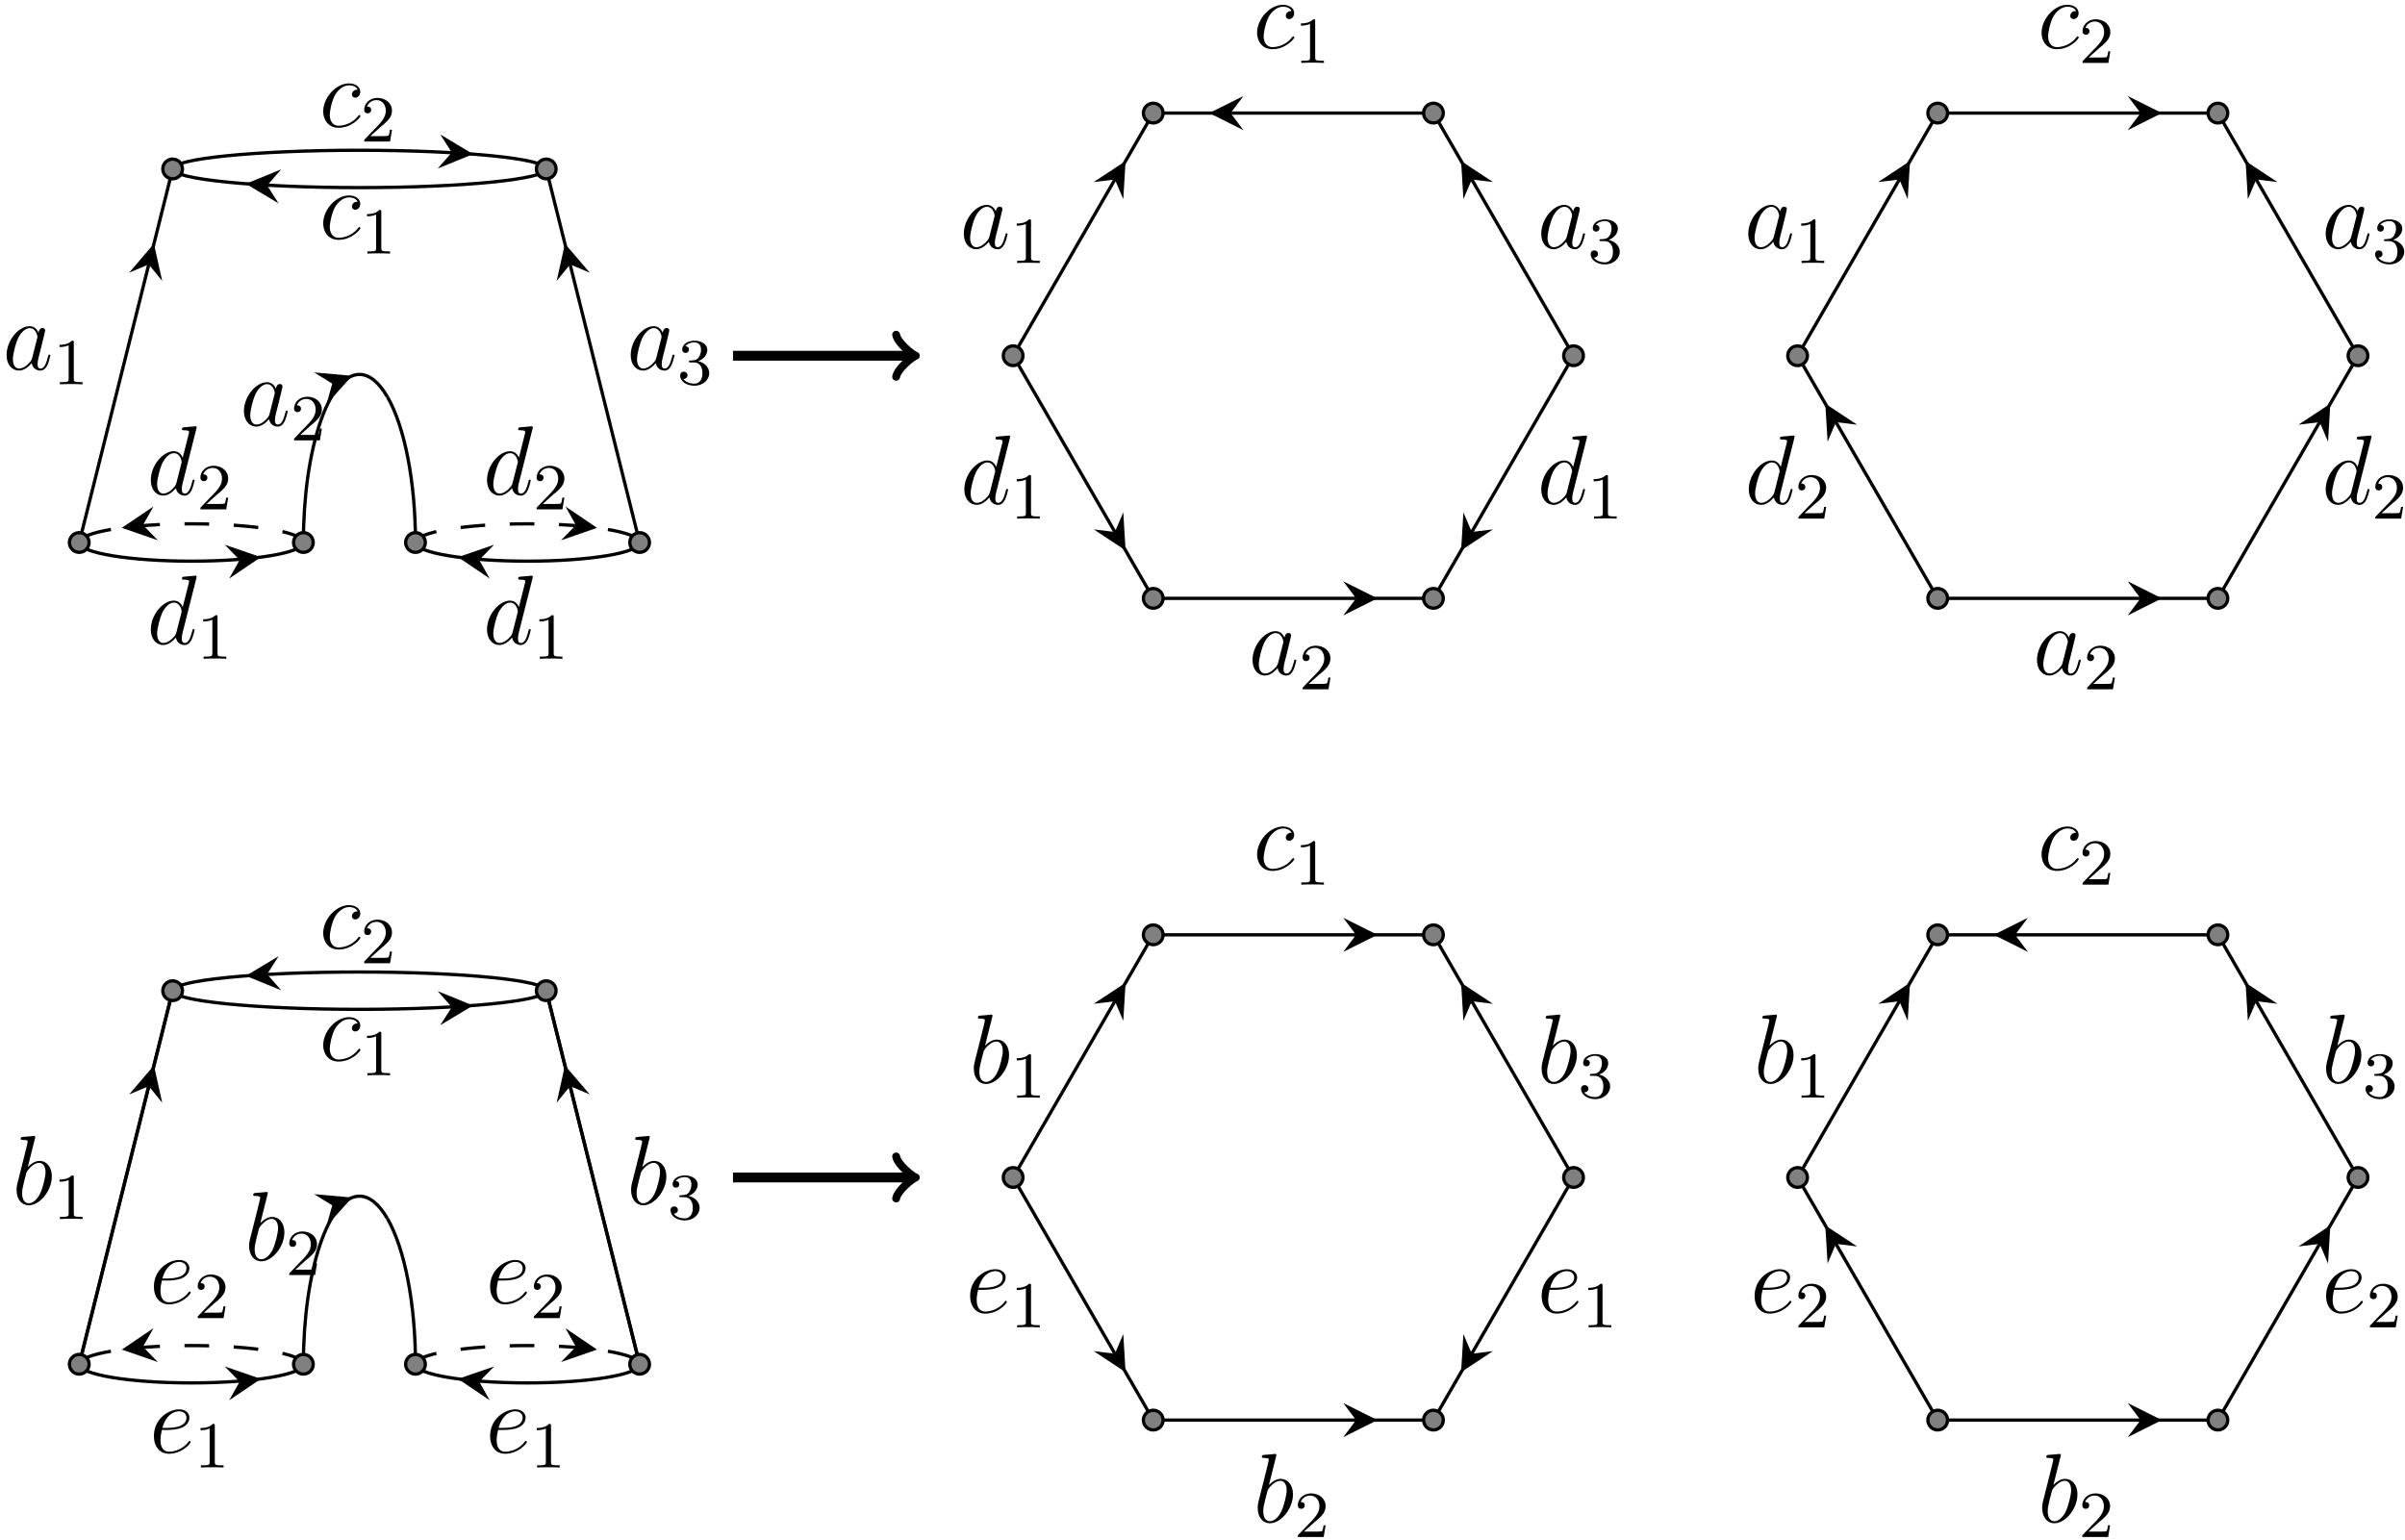 <?xml version="1.0" encoding="UTF-8"?>
<svg xmlns="http://www.w3.org/2000/svg" xmlns:xlink="http://www.w3.org/1999/xlink" width="292pt" height="187pt" viewBox="0 0 292 187" version="1.1">
<defs>
<g>
<symbol overflow="visible" id="glyph0-0">
<path style="stroke:none;" d=""/>
</symbol>
<symbol overflow="visible" id="glyph0-1">
<path style="stroke:none;" d="M 4.672 -4.5 C 4.453 -4.5 4.344 -4.5 4.172 -4.344 C 4.094 -4.297 3.969 -4.109 3.969 -3.922 C 3.969 -3.688 4.141 -3.531 4.375 -3.531 C 4.656 -3.531 4.984 -3.781 4.984 -4.25 C 4.984 -4.828 4.438 -5.266 3.609 -5.266 C 2.047 -5.266 0.484 -3.562 0.484 -1.859 C 0.484 -0.828 1.125 0.125 2.344 0.125 C 3.969 0.125 5 -1.141 5 -1.297 C 5 -1.375 4.922 -1.438 4.875 -1.438 C 4.844 -1.438 4.828 -1.422 4.719 -1.312 C 3.953 -0.297 2.828 -0.125 2.359 -0.125 C 1.547 -0.125 1.281 -0.844 1.281 -1.438 C 1.281 -1.859 1.484 -3.016 1.906 -3.828 C 2.219 -4.391 2.875 -5.031 3.625 -5.031 C 3.781 -5.031 4.438 -5.016 4.672 -4.5 Z M 4.672 -4.5 "/>
</symbol>
<symbol overflow="visible" id="glyph0-2">
<path style="stroke:none;" d="M 6.016 -8 C 6.031 -8.047 6.047 -8.109 6.047 -8.172 C 6.047 -8.297 5.922 -8.297 5.906 -8.297 C 5.891 -8.297 5.312 -8.25 5.25 -8.234 C 5.047 -8.219 4.859 -8.203 4.656 -8.188 C 4.344 -8.156 4.266 -8.156 4.266 -7.938 C 4.266 -7.812 4.359 -7.812 4.531 -7.812 C 5.109 -7.812 5.125 -7.703 5.125 -7.594 C 5.125 -7.516 5.109 -7.422 5.094 -7.391 L 4.359 -4.484 C 4.234 -4.797 3.906 -5.266 3.281 -5.266 C 1.938 -5.266 0.484 -3.531 0.484 -1.75 C 0.484 -0.578 1.172 0.125 1.984 0.125 C 2.641 0.125 3.203 -0.391 3.531 -0.781 C 3.656 -0.078 4.219 0.125 4.578 0.125 C 4.938 0.125 5.219 -0.094 5.438 -0.531 C 5.625 -0.938 5.797 -1.656 5.797 -1.703 C 5.797 -1.766 5.75 -1.812 5.672 -1.812 C 5.562 -1.812 5.562 -1.75 5.516 -1.578 C 5.328 -0.875 5.109 -0.125 4.609 -0.125 C 4.266 -0.125 4.25 -0.438 4.25 -0.672 C 4.25 -0.719 4.25 -0.969 4.328 -1.297 Z M 3.594 -1.422 C 3.531 -1.219 3.531 -1.188 3.375 -0.969 C 3.109 -0.641 2.578 -0.125 2.016 -0.125 C 1.531 -0.125 1.25 -0.562 1.25 -1.266 C 1.25 -1.922 1.625 -3.266 1.859 -3.766 C 2.266 -4.609 2.828 -5.031 3.281 -5.031 C 4.078 -5.031 4.234 -4.047 4.234 -3.953 C 4.234 -3.938 4.203 -3.797 4.188 -3.766 Z M 3.594 -1.422 "/>
</symbol>
<symbol overflow="visible" id="glyph0-3">
<path style="stroke:none;" d="M 3.594 -1.422 C 3.531 -1.219 3.531 -1.188 3.375 -0.969 C 3.109 -0.641 2.578 -0.125 2.016 -0.125 C 1.531 -0.125 1.25 -0.562 1.25 -1.266 C 1.25 -1.922 1.625 -3.266 1.859 -3.766 C 2.266 -4.609 2.828 -5.031 3.281 -5.031 C 4.078 -5.031 4.234 -4.047 4.234 -3.953 C 4.234 -3.938 4.203 -3.797 4.188 -3.766 Z M 4.359 -4.484 C 4.234 -4.797 3.906 -5.266 3.281 -5.266 C 1.938 -5.266 0.484 -3.531 0.484 -1.75 C 0.484 -0.578 1.172 0.125 1.984 0.125 C 2.641 0.125 3.203 -0.391 3.531 -0.781 C 3.656 -0.078 4.219 0.125 4.578 0.125 C 4.938 0.125 5.219 -0.094 5.438 -0.531 C 5.625 -0.938 5.797 -1.656 5.797 -1.703 C 5.797 -1.766 5.75 -1.812 5.672 -1.812 C 5.562 -1.812 5.562 -1.75 5.516 -1.578 C 5.328 -0.875 5.109 -0.125 4.609 -0.125 C 4.266 -0.125 4.25 -0.438 4.25 -0.672 C 4.25 -0.938 4.281 -1.078 4.391 -1.547 C 4.469 -1.844 4.531 -2.109 4.625 -2.453 C 5.062 -4.25 5.172 -4.672 5.172 -4.75 C 5.172 -4.906 5.047 -5.047 4.859 -5.047 C 4.484 -5.047 4.391 -4.625 4.359 -4.484 Z M 4.359 -4.484 "/>
</symbol>
<symbol overflow="visible" id="glyph0-4">
<path style="stroke:none;" d="M 2.141 -2.766 C 2.469 -2.766 3.281 -2.797 3.844 -3.016 C 4.75 -3.359 4.844 -4.047 4.844 -4.266 C 4.844 -4.797 4.391 -5.266 3.594 -5.266 C 2.344 -5.266 0.531 -4.141 0.531 -2.016 C 0.531 -0.75 1.25 0.125 2.344 0.125 C 3.969 0.125 5 -1.141 5 -1.297 C 5 -1.375 4.922 -1.438 4.875 -1.438 C 4.844 -1.438 4.828 -1.422 4.719 -1.312 C 3.953 -0.297 2.828 -0.125 2.359 -0.125 C 1.688 -0.125 1.328 -0.656 1.328 -1.547 C 1.328 -1.703 1.328 -2.016 1.5 -2.766 Z M 1.562 -3.016 C 2.078 -4.859 3.219 -5.031 3.594 -5.031 C 4.125 -5.031 4.484 -4.719 4.484 -4.266 C 4.484 -3.016 2.562 -3.016 2.062 -3.016 Z M 1.562 -3.016 "/>
</symbol>
<symbol overflow="visible" id="glyph0-5">
<path style="stroke:none;" d="M 2.766 -8 C 2.766 -8.047 2.797 -8.109 2.797 -8.172 C 2.797 -8.297 2.672 -8.297 2.656 -8.297 C 2.641 -8.297 2.219 -8.266 2 -8.234 C 1.797 -8.219 1.609 -8.203 1.406 -8.188 C 1.109 -8.156 1.031 -8.156 1.031 -7.938 C 1.031 -7.812 1.141 -7.812 1.266 -7.812 C 1.875 -7.812 1.875 -7.703 1.875 -7.594 C 1.875 -7.5 1.781 -7.156 1.734 -6.938 L 1.453 -5.797 C 1.328 -5.312 0.641 -2.609 0.594 -2.391 C 0.531 -2.094 0.531 -1.891 0.531 -1.734 C 0.531 -0.516 1.219 0.125 2 0.125 C 3.375 0.125 4.812 -1.656 4.812 -3.391 C 4.812 -4.5 4.203 -5.266 3.297 -5.266 C 2.672 -5.266 2.109 -4.75 1.891 -4.516 Z M 2.016 -0.125 C 1.625 -0.125 1.203 -0.406 1.203 -1.344 C 1.203 -1.734 1.25 -1.953 1.453 -2.797 C 1.5 -2.953 1.688 -3.719 1.734 -3.875 C 1.75 -3.969 2.469 -5.031 3.281 -5.031 C 3.797 -5.031 4.047 -4.5 4.047 -3.891 C 4.047 -3.312 3.703 -1.953 3.406 -1.344 C 3.109 -0.688 2.562 -0.125 2.016 -0.125 Z M 2.016 -0.125 "/>
</symbol>
<symbol overflow="visible" id="glyph1-0">
<path style="stroke:none;" d=""/>
</symbol>
<symbol overflow="visible" id="glyph1-1">
<path style="stroke:none;" d="M 2.25 -1.625 C 2.375 -1.75 2.703 -2.016 2.844 -2.125 C 3.328 -2.578 3.797 -3.016 3.797 -3.734 C 3.797 -4.688 3 -5.297 2.016 -5.297 C 1.047 -5.297 0.422 -4.578 0.422 -3.859 C 0.422 -3.469 0.734 -3.422 0.844 -3.422 C 1.016 -3.422 1.266 -3.531 1.266 -3.844 C 1.266 -4.25 0.859 -4.25 0.766 -4.25 C 1 -4.844 1.531 -5.031 1.922 -5.031 C 2.656 -5.031 3.047 -4.406 3.047 -3.734 C 3.047 -2.906 2.469 -2.297 1.516 -1.344 L 0.516 -0.297 C 0.422 -0.219 0.422 -0.203 0.422 0 L 3.562 0 L 3.797 -1.422 L 3.547 -1.422 C 3.531 -1.266 3.469 -0.875 3.375 -0.719 C 3.328 -0.656 2.719 -0.656 2.594 -0.656 L 1.172 -0.656 Z M 2.25 -1.625 "/>
</symbol>
<symbol overflow="visible" id="glyph1-2">
<path style="stroke:none;" d="M 2.5 -5.078 C 2.5 -5.297 2.484 -5.297 2.266 -5.297 C 1.938 -4.984 1.516 -4.797 0.766 -4.797 L 0.766 -4.531 C 0.984 -4.531 1.406 -4.531 1.875 -4.734 L 1.875 -0.656 C 1.875 -0.359 1.844 -0.266 1.094 -0.266 L 0.812 -0.266 L 0.812 0 C 1.141 -0.031 1.828 -0.031 2.188 -0.031 C 2.547 -0.031 3.234 -0.031 3.562 0 L 3.562 -0.266 L 3.281 -0.266 C 2.531 -0.266 2.5 -0.359 2.5 -0.656 Z M 2.5 -5.078 "/>
</symbol>
<symbol overflow="visible" id="glyph1-3">
<path style="stroke:none;" d="M 2.016 -2.656 C 2.641 -2.656 3.047 -2.203 3.047 -1.359 C 3.047 -0.359 2.484 -0.078 2.062 -0.078 C 1.625 -0.078 1.016 -0.234 0.734 -0.656 C 1.031 -0.656 1.234 -0.844 1.234 -1.094 C 1.234 -1.359 1.047 -1.531 0.781 -1.531 C 0.578 -1.531 0.344 -1.406 0.344 -1.078 C 0.344 -0.328 1.156 0.172 2.078 0.172 C 3.125 0.172 3.875 -0.562 3.875 -1.359 C 3.875 -2.031 3.344 -2.625 2.531 -2.812 C 3.156 -3.031 3.641 -3.562 3.641 -4.203 C 3.641 -4.844 2.922 -5.297 2.094 -5.297 C 1.234 -5.297 0.594 -4.844 0.594 -4.234 C 0.594 -3.938 0.781 -3.812 1 -3.812 C 1.25 -3.812 1.406 -3.984 1.406 -4.219 C 1.406 -4.516 1.141 -4.625 0.969 -4.625 C 1.312 -5.062 1.922 -5.094 2.062 -5.094 C 2.266 -5.094 2.875 -5.031 2.875 -4.203 C 2.875 -3.656 2.641 -3.312 2.531 -3.188 C 2.297 -2.938 2.109 -2.922 1.625 -2.891 C 1.469 -2.891 1.406 -2.875 1.406 -2.766 C 1.406 -2.656 1.484 -2.656 1.625 -2.656 Z M 2.016 -2.656 "/>
</symbol>
</g>
</defs>
<g id="surface1">
<path style="fill:none;stroke-width:0.399;stroke-linecap:butt;stroke-linejoin:miter;stroke:rgb(0%,0%,0%);stroke-opacity:1;stroke-miterlimit:10;" d="M -136.068 72.569 C -136.068 73.823 -125.916 74.839 -113.388 74.839 C -100.865 74.839 -90.713 73.823 -90.713 72.569 " transform="matrix(1,0,0,-1,157.029,93.085)"/>
<path style=" stroke:none;fill-rule:nonzero;fill:rgb(0%,0%,0%);fill-opacity:1;" d="M 57.434 18.715 L 53.457 16.328 L 54.852 18.516 L 53.141 20.465 "/>
<g style="fill:rgb(0%,0%,0%);fill-opacity:1;">
  <use xlink:href="#glyph0-1" x="38.757" y="15.392"/>
</g>
<g style="fill:rgb(0%,0%,0%);fill-opacity:1;">
  <use xlink:href="#glyph1-1" x="43.795" y="17.185"/>
</g>
<path style="fill:none;stroke-width:0.399;stroke-linecap:butt;stroke-linejoin:miter;stroke:rgb(0%,0%,0%);stroke-opacity:1;stroke-miterlimit:10;" d="M -90.709 72.569 C -90.709 71.319 -100.861 70.304 -113.384 70.304 C -125.912 70.304 -136.064 71.319 -136.064 72.569 " transform="matrix(1,0,0,-1,157.029,93.085)"/>
<path style=" stroke:none;fill-rule:nonzero;fill:rgb(0%,0%,0%);fill-opacity:1;" d="M 29.848 22.316 L 33.824 24.699 L 32.434 22.512 L 34.141 20.566 "/>
<g style="fill:rgb(0%,0%,0%);fill-opacity:1;">
  <use xlink:href="#glyph0-1" x="38.757" y="28.999"/>
</g>
<g style="fill:rgb(0%,0%,0%);fill-opacity:1;">
  <use xlink:href="#glyph1-2" x="43.795" y="30.792"/>
</g>
<path style="fill:none;stroke-width:0.399;stroke-linecap:butt;stroke-linejoin:miter;stroke:rgb(0%,0%,0%);stroke-opacity:1;stroke-dasharray:2.989,2.989;stroke-miterlimit:10;" d="M -120.193 27.21 C -120.193 28.464 -126.283 29.48 -133.799 29.48 C -141.314 29.48 -147.404 28.464 -147.404 27.21 " transform="matrix(1,0,0,-1,157.029,93.085)"/>
<path style=" stroke:none;fill-rule:nonzero;fill:rgb(0%,0%,0%);fill-opacity:1;" d="M 14.793 64.094 L 19.172 65.609 L 17.363 63.758 L 18.633 61.5 "/>
<g style="fill:rgb(0%,0%,0%);fill-opacity:1;">
  <use xlink:href="#glyph0-2" x="17.826" y="60.056"/>
</g>
<g style="fill:rgb(0%,0%,0%);fill-opacity:1;">
  <use xlink:href="#glyph1-1" x="23.908" y="61.85"/>
</g>
<path style="fill:none;stroke-width:0.399;stroke-linecap:butt;stroke-linejoin:miter;stroke:rgb(0%,0%,0%);stroke-opacity:1;stroke-miterlimit:10;" d="M -147.408 27.21 C -147.408 25.96 -141.314 24.944 -133.802 24.944 C -126.287 24.944 -120.193 25.96 -120.193 27.21 " transform="matrix(1,0,0,-1,157.029,93.085)"/>
<path style=" stroke:none;fill-rule:nonzero;fill:rgb(0%,0%,0%);fill-opacity:1;" d="M 31.668 67.652 L 27.285 66.141 L 29.098 67.992 L 27.828 70.25 "/>
<g style="fill:rgb(0%,0%,0%);fill-opacity:1;">
  <use xlink:href="#glyph0-2" x="17.826" y="78.198"/>
</g>
<g style="fill:rgb(0%,0%,0%);fill-opacity:1;">
  <use xlink:href="#glyph1-2" x="23.908" y="79.991"/>
</g>
<path style="fill:none;stroke-width:0.399;stroke-linecap:butt;stroke-linejoin:miter;stroke:rgb(0%,0%,0%);stroke-opacity:1;stroke-dasharray:2.989,2.989;stroke-miterlimit:10;" d="M -106.584 27.21 C -106.584 28.464 -100.49 29.48 -92.978 29.48 C -85.463 29.48 -79.369 28.464 -79.369 27.21 " transform="matrix(1,0,0,-1,157.029,93.085)"/>
<path style=" stroke:none;fill-rule:nonzero;fill:rgb(0%,0%,0%);fill-opacity:1;" d="M 72.488 64.094 L 68.652 61.5 L 69.922 63.758 L 68.109 65.609 "/>
<g style="fill:rgb(0%,0%,0%);fill-opacity:1;">
  <use xlink:href="#glyph0-2" x="58.644" y="60.056"/>
</g>
<g style="fill:rgb(0%,0%,0%);fill-opacity:1;">
  <use xlink:href="#glyph1-1" x="64.727" y="61.85"/>
</g>
<path style="fill:none;stroke-width:0.399;stroke-linecap:butt;stroke-linejoin:miter;stroke:rgb(0%,0%,0%);stroke-opacity:1;stroke-miterlimit:10;" d="M -79.369 27.21 C -79.369 25.96 -85.459 24.944 -92.974 24.944 C -100.49 24.944 -106.58 25.96 -106.58 27.21 " transform="matrix(1,0,0,-1,157.029,93.085)"/>
<path style=" stroke:none;fill-rule:nonzero;fill:rgb(0%,0%,0%);fill-opacity:1;" d="M 55.617 67.652 L 59.457 70.25 L 58.184 67.992 L 59.996 66.141 "/>
<g style="fill:rgb(0%,0%,0%);fill-opacity:1;">
  <use xlink:href="#glyph0-2" x="58.644" y="78.198"/>
</g>
<g style="fill:rgb(0%,0%,0%);fill-opacity:1;">
  <use xlink:href="#glyph1-2" x="64.727" y="79.991"/>
</g>
<path style="fill:none;stroke-width:0.399;stroke-linecap:butt;stroke-linejoin:miter;stroke:rgb(0%,0%,0%);stroke-opacity:1;stroke-miterlimit:10;" d="M -147.408 27.21 L -136.068 72.569 " transform="matrix(1,0,0,-1,157.029,93.085)"/>
<path style=" stroke:none;fill-rule:nonzero;fill:rgb(0%,0%,0%);fill-opacity:1;" d="M 18.691 29.594 L 15.676 33.113 L 18.062 32.105 L 19.695 34.117 "/>
<g style="fill:rgb(0%,0%,0%);fill-opacity:1;">
  <use xlink:href="#glyph0-3" x="0.315" y="44.873"/>
</g>
<g style="fill:rgb(0%,0%,0%);fill-opacity:1;">
  <use xlink:href="#glyph1-2" x="6.46" y="46.666"/>
</g>
<path style="fill:none;stroke-width:0.399;stroke-linecap:butt;stroke-linejoin:miter;stroke:rgb(0%,0%,0%);stroke-opacity:1;stroke-miterlimit:10;" d="M -79.369 27.21 L -90.709 72.569 " transform="matrix(1,0,0,-1,157.029,93.085)"/>
<path style=" stroke:none;fill-rule:nonzero;fill:rgb(0%,0%,0%);fill-opacity:1;" d="M 68.594 29.594 L 67.586 34.117 L 69.219 32.105 L 71.609 33.113 "/>
<g style="fill:rgb(0%,0%,0%);fill-opacity:1;">
  <use xlink:href="#glyph0-3" x="76.093" y="44.873"/>
</g>
<g style="fill:rgb(0%,0%,0%);fill-opacity:1;">
  <use xlink:href="#glyph1-3" x="82.238" y="46.666"/>
</g>
<path style="fill:none;stroke-width:0.399;stroke-linecap:butt;stroke-linejoin:miter;stroke:rgb(0%,0%,0%);stroke-opacity:1;stroke-miterlimit:10;" d="M -120.193 27.21 C -120.193 38.483 -117.146 47.62 -113.388 47.62 C -112.193 47.62 -111.021 46.675 -109.986 44.886 " transform="matrix(1,0,0,-1,157.029,93.085)"/>
<path style=" stroke:none;fill-rule:nonzero;fill:rgb(0%,0%,0%);fill-opacity:1;" d="M 42.75 45.637 L 38.133 45.219 L 40.34 46.582 L 39.645 49.082 "/>
<path style="fill:none;stroke-width:0.399;stroke-linecap:butt;stroke-linejoin:miter;stroke:rgb(0%,0%,0%);stroke-opacity:1;stroke-miterlimit:10;" d="M -106.584 27.21 C -106.584 34.503 -107.881 41.241 -109.986 44.886 " transform="matrix(1,0,0,-1,157.029,93.085)"/>
<g style="fill:rgb(0%,0%,0%);fill-opacity:1;">
  <use xlink:href="#glyph0-3" x="29.133" y="51.676"/>
</g>
<g style="fill:rgb(0%,0%,0%);fill-opacity:1;">
  <use xlink:href="#glyph1-1" x="35.278" y="53.469"/>
</g>
<path style="fill-rule:nonzero;fill:rgb(50%,50%,50%);fill-opacity:1;stroke-width:0.399;stroke-linecap:butt;stroke-linejoin:miter;stroke:rgb(0%,0%,0%);stroke-opacity:1;stroke-miterlimit:10;" d="M -134.873 72.569 C -134.873 73.23 -135.408 73.765 -136.068 73.765 C -136.728 73.765 -137.263 73.23 -137.263 72.569 C -137.263 71.909 -136.728 71.374 -136.068 71.374 C -135.408 71.374 -134.873 71.909 -134.873 72.569 Z M -134.873 72.569 " transform="matrix(1,0,0,-1,157.029,93.085)"/>
<path style="fill-rule:nonzero;fill:rgb(50%,50%,50%);fill-opacity:1;stroke-width:0.399;stroke-linecap:butt;stroke-linejoin:miter;stroke:rgb(0%,0%,0%);stroke-opacity:1;stroke-miterlimit:10;" d="M -89.513 72.569 C -89.513 73.23 -90.049 73.765 -90.709 73.765 C -91.369 73.765 -91.904 73.23 -91.904 72.569 C -91.904 71.909 -91.369 71.374 -90.709 71.374 C -90.049 71.374 -89.513 71.909 -89.513 72.569 Z M -89.513 72.569 " transform="matrix(1,0,0,-1,157.029,93.085)"/>
<path style="fill-rule:nonzero;fill:rgb(50%,50%,50%);fill-opacity:1;stroke-width:0.399;stroke-linecap:butt;stroke-linejoin:miter;stroke:rgb(0%,0%,0%);stroke-opacity:1;stroke-miterlimit:10;" d="M -146.213 27.21 C -146.213 27.87 -146.748 28.405 -147.408 28.405 C -148.068 28.405 -148.603 27.87 -148.603 27.21 C -148.603 26.55 -148.068 26.015 -147.408 26.015 C -146.748 26.015 -146.213 26.55 -146.213 27.21 Z M -146.213 27.21 " transform="matrix(1,0,0,-1,157.029,93.085)"/>
<path style="fill-rule:nonzero;fill:rgb(50%,50%,50%);fill-opacity:1;stroke-width:0.399;stroke-linecap:butt;stroke-linejoin:miter;stroke:rgb(0%,0%,0%);stroke-opacity:1;stroke-miterlimit:10;" d="M -118.998 27.21 C -118.998 27.87 -119.533 28.405 -120.193 28.405 C -120.853 28.405 -121.388 27.87 -121.388 27.21 C -121.388 26.55 -120.853 26.015 -120.193 26.015 C -119.533 26.015 -118.998 26.55 -118.998 27.21 Z M -118.998 27.21 " transform="matrix(1,0,0,-1,157.029,93.085)"/>
<path style="fill-rule:nonzero;fill:rgb(50%,50%,50%);fill-opacity:1;stroke-width:0.399;stroke-linecap:butt;stroke-linejoin:miter;stroke:rgb(0%,0%,0%);stroke-opacity:1;stroke-miterlimit:10;" d="M -78.174 27.21 C -78.174 27.87 -78.709 28.405 -79.369 28.405 C -80.029 28.405 -80.564 27.87 -80.564 27.21 C -80.564 26.55 -80.029 26.015 -79.369 26.015 C -78.709 26.015 -78.174 26.55 -78.174 27.21 Z M -78.174 27.21 " transform="matrix(1,0,0,-1,157.029,93.085)"/>
<path style="fill-rule:nonzero;fill:rgb(50%,50%,50%);fill-opacity:1;stroke-width:0.399;stroke-linecap:butt;stroke-linejoin:miter;stroke:rgb(0%,0%,0%);stroke-opacity:1;stroke-miterlimit:10;" d="M -105.388 27.21 C -105.388 27.87 -105.924 28.405 -106.584 28.405 C -107.244 28.405 -107.779 27.87 -107.779 27.21 C -107.779 26.55 -107.244 26.015 -106.584 26.015 C -105.924 26.015 -105.388 26.55 -105.388 27.21 Z M -105.388 27.21 " transform="matrix(1,0,0,-1,157.029,93.085)"/>
<path style="fill:none;stroke-width:0.399;stroke-linecap:butt;stroke-linejoin:miter;stroke:rgb(0%,0%,0%);stroke-opacity:1;stroke-miterlimit:10;" d="M 34.022 49.89 L 17.01 79.355 " transform="matrix(1,0,0,-1,157.029,93.085)"/>
<path style=" stroke:none;fill-rule:nonzero;fill:rgb(0%,0%,0%);fill-opacity:1;" d="M 177.398 19.555 L 177.676 24.18 L 178.695 21.797 L 181.266 22.105 "/>
<g style="fill:rgb(0%,0%,0%);fill-opacity:1;">
  <use xlink:href="#glyph0-3" x="186.644" y="30.142"/>
</g>
<g style="fill:rgb(0%,0%,0%);fill-opacity:1;">
  <use xlink:href="#glyph1-3" x="192.789" y="31.935"/>
</g>
<path style="fill:none;stroke-width:0.399;stroke-linecap:butt;stroke-linejoin:miter;stroke:rgb(0%,0%,0%);stroke-opacity:1;stroke-miterlimit:10;" d="M 17.01 79.355 L -17.009 79.355 " transform="matrix(1,0,0,-1,157.029,93.085)"/>
<path style=" stroke:none;fill-rule:nonzero;fill:rgb(0%,0%,0%);fill-opacity:1;" d="M 146.824 13.73 L 150.969 15.805 L 149.414 13.73 L 150.969 11.66 "/>
<g style="fill:rgb(0%,0%,0%);fill-opacity:1;">
  <use xlink:href="#glyph0-1" x="152.144" y="5.847"/>
</g>
<g style="fill:rgb(0%,0%,0%);fill-opacity:1;">
  <use xlink:href="#glyph1-2" x="157.182" y="7.64"/>
</g>
<path style="fill:none;stroke-width:0.399;stroke-linecap:butt;stroke-linejoin:miter;stroke:rgb(0%,0%,0%);stroke-opacity:1;stroke-miterlimit:10;" d="M -34.021 49.89 L -17.009 79.355 " transform="matrix(1,0,0,-1,157.029,93.085)"/>
<path style=" stroke:none;fill-rule:nonzero;fill:rgb(0%,0%,0%);fill-opacity:1;" d="M 136.66 19.555 L 132.793 22.105 L 135.363 21.797 L 136.383 24.18 "/>
<g style="fill:rgb(0%,0%,0%);fill-opacity:1;">
  <use xlink:href="#glyph0-3" x="116.536" y="30.142"/>
</g>
<g style="fill:rgb(0%,0%,0%);fill-opacity:1;">
  <use xlink:href="#glyph1-2" x="122.681" y="31.935"/>
</g>
<path style="fill:none;stroke-width:0.399;stroke-linecap:butt;stroke-linejoin:miter;stroke:rgb(0%,0%,0%);stroke-opacity:1;stroke-miterlimit:10;" d="M -34.021 49.89 L -17.009 20.429 " transform="matrix(1,0,0,-1,157.029,93.085)"/>
<path style=" stroke:none;fill-rule:nonzero;fill:rgb(0%,0%,0%);fill-opacity:1;" d="M 136.66 66.836 L 136.383 62.211 L 135.363 64.594 L 132.793 64.281 "/>
<g style="fill:rgb(0%,0%,0%);fill-opacity:1;">
  <use xlink:href="#glyph0-2" x="116.598" y="61.181"/>
</g>
<g style="fill:rgb(0%,0%,0%);fill-opacity:1;">
  <use xlink:href="#glyph1-2" x="122.681" y="62.974"/>
</g>
<path style="fill:none;stroke-width:0.399;stroke-linecap:butt;stroke-linejoin:miter;stroke:rgb(0%,0%,0%);stroke-opacity:1;stroke-miterlimit:10;" d="M -17.009 20.429 L 17.01 20.429 " transform="matrix(1,0,0,-1,157.029,93.085)"/>
<path style=" stroke:none;fill-rule:nonzero;fill:rgb(0%,0%,0%);fill-opacity:1;" d="M 167.234 72.656 L 163.09 70.586 L 164.645 72.656 L 163.09 74.73 "/>
<g style="fill:rgb(0%,0%,0%);fill-opacity:1;">
  <use xlink:href="#glyph0-3" x="151.59" y="81.905"/>
</g>
<g style="fill:rgb(0%,0%,0%);fill-opacity:1;">
  <use xlink:href="#glyph1-1" x="157.735" y="83.699"/>
</g>
<path style="fill:none;stroke-width:0.399;stroke-linecap:butt;stroke-linejoin:miter;stroke:rgb(0%,0%,0%);stroke-opacity:1;stroke-miterlimit:10;" d="M 34.022 49.89 L 17.01 20.429 " transform="matrix(1,0,0,-1,157.029,93.085)"/>
<path style=" stroke:none;fill-rule:nonzero;fill:rgb(0%,0%,0%);fill-opacity:1;" d="M 177.398 66.836 L 181.266 64.281 L 178.695 64.594 L 177.676 62.211 "/>
<g style="fill:rgb(0%,0%,0%);fill-opacity:1;">
  <use xlink:href="#glyph0-2" x="186.644" y="61.181"/>
</g>
<g style="fill:rgb(0%,0%,0%);fill-opacity:1;">
  <use xlink:href="#glyph1-2" x="192.727" y="62.974"/>
</g>
<path style="fill-rule:nonzero;fill:rgb(50%,50%,50%);fill-opacity:1;stroke-width:0.399;stroke-linecap:butt;stroke-linejoin:miter;stroke:rgb(0%,0%,0%);stroke-opacity:1;stroke-miterlimit:10;" d="M 35.217 49.89 C 35.217 50.55 34.682 51.085 34.022 51.085 C 33.358 51.085 32.823 50.55 32.823 49.89 C 32.823 49.23 33.358 48.694 34.022 48.694 C 34.682 48.694 35.217 49.23 35.217 49.89 Z M 35.217 49.89 " transform="matrix(1,0,0,-1,157.029,93.085)"/>
<path style="fill-rule:nonzero;fill:rgb(50%,50%,50%);fill-opacity:1;stroke-width:0.399;stroke-linecap:butt;stroke-linejoin:miter;stroke:rgb(0%,0%,0%);stroke-opacity:1;stroke-miterlimit:10;" d="M 18.205 79.355 C 18.205 80.015 17.67 80.55 17.01 80.55 C 16.35 80.55 15.815 80.015 15.815 79.355 C 15.815 78.69 16.35 78.155 17.01 78.155 C 17.67 78.155 18.205 78.69 18.205 79.355 Z M 18.205 79.355 " transform="matrix(1,0,0,-1,157.029,93.085)"/>
<path style="fill-rule:nonzero;fill:rgb(50%,50%,50%);fill-opacity:1;stroke-width:0.399;stroke-linecap:butt;stroke-linejoin:miter;stroke:rgb(0%,0%,0%);stroke-opacity:1;stroke-miterlimit:10;" d="M -15.814 79.355 C -15.814 80.015 -16.349 80.55 -17.009 80.55 C -17.67 80.55 -18.205 80.015 -18.205 79.355 C -18.205 78.69 -17.67 78.155 -17.009 78.155 C -16.349 78.155 -15.814 78.69 -15.814 79.355 Z M -15.814 79.355 " transform="matrix(1,0,0,-1,157.029,93.085)"/>
<path style="fill-rule:nonzero;fill:rgb(50%,50%,50%);fill-opacity:1;stroke-width:0.399;stroke-linecap:butt;stroke-linejoin:miter;stroke:rgb(0%,0%,0%);stroke-opacity:1;stroke-miterlimit:10;" d="M -32.826 49.89 C -32.826 50.55 -33.361 51.085 -34.021 51.085 C -34.681 51.085 -35.217 50.55 -35.217 49.89 C -35.217 49.23 -34.681 48.694 -34.021 48.694 C -33.361 48.694 -32.826 49.23 -32.826 49.89 Z M -32.826 49.89 " transform="matrix(1,0,0,-1,157.029,93.085)"/>
<path style="fill-rule:nonzero;fill:rgb(50%,50%,50%);fill-opacity:1;stroke-width:0.399;stroke-linecap:butt;stroke-linejoin:miter;stroke:rgb(0%,0%,0%);stroke-opacity:1;stroke-miterlimit:10;" d="M -15.814 20.429 C -15.814 21.089 -16.349 21.624 -17.009 21.624 C -17.67 21.624 -18.205 21.089 -18.205 20.429 C -18.205 19.769 -17.67 19.233 -17.009 19.233 C -16.349 19.233 -15.814 19.769 -15.814 20.429 Z M -15.814 20.429 " transform="matrix(1,0,0,-1,157.029,93.085)"/>
<path style="fill-rule:nonzero;fill:rgb(50%,50%,50%);fill-opacity:1;stroke-width:0.399;stroke-linecap:butt;stroke-linejoin:miter;stroke:rgb(0%,0%,0%);stroke-opacity:1;stroke-miterlimit:10;" d="M 18.205 20.429 C 18.205 21.089 17.67 21.624 17.01 21.624 C 16.35 21.624 15.815 21.089 15.815 20.429 C 15.815 19.769 16.35 19.233 17.01 19.233 C 17.67 19.233 18.205 19.769 18.205 20.429 Z M 18.205 20.429 " transform="matrix(1,0,0,-1,157.029,93.085)"/>
<path style="fill:none;stroke-width:0.399;stroke-linecap:butt;stroke-linejoin:miter;stroke:rgb(0%,0%,0%);stroke-opacity:1;stroke-miterlimit:10;" d="M 129.264 49.89 L 112.256 79.355 " transform="matrix(1,0,0,-1,157.029,93.085)"/>
<path style=" stroke:none;fill-rule:nonzero;fill:rgb(0%,0%,0%);fill-opacity:1;" d="M 272.645 19.555 L 272.922 24.18 L 273.941 21.797 L 276.512 22.105 "/>
<g style="fill:rgb(0%,0%,0%);fill-opacity:1;">
  <use xlink:href="#glyph0-3" x="281.888" y="30.142"/>
</g>
<g style="fill:rgb(0%,0%,0%);fill-opacity:1;">
  <use xlink:href="#glyph1-3" x="288.033" y="31.935"/>
</g>
<path style="fill:none;stroke-width:0.399;stroke-linecap:butt;stroke-linejoin:miter;stroke:rgb(0%,0%,0%);stroke-opacity:1;stroke-miterlimit:10;" d="M 78.237 79.355 L 112.256 79.355 " transform="matrix(1,0,0,-1,157.029,93.085)"/>
<path style=" stroke:none;fill-rule:nonzero;fill:rgb(0%,0%,0%);fill-opacity:1;" d="M 262.48 13.73 L 258.336 11.66 L 259.891 13.73 L 258.336 15.805 "/>
<g style="fill:rgb(0%,0%,0%);fill-opacity:1;">
  <use xlink:href="#glyph0-1" x="247.388" y="5.847"/>
</g>
<g style="fill:rgb(0%,0%,0%);fill-opacity:1;">
  <use xlink:href="#glyph1-1" x="252.426" y="7.64"/>
</g>
<path style="fill:none;stroke-width:0.399;stroke-linecap:butt;stroke-linejoin:miter;stroke:rgb(0%,0%,0%);stroke-opacity:1;stroke-miterlimit:10;" d="M 61.225 49.89 L 78.237 79.355 " transform="matrix(1,0,0,-1,157.029,93.085)"/>
<path style=" stroke:none;fill-rule:nonzero;fill:rgb(0%,0%,0%);fill-opacity:1;" d="M 231.902 19.555 L 228.039 22.105 L 230.609 21.797 L 231.625 24.18 "/>
<g style="fill:rgb(0%,0%,0%);fill-opacity:1;">
  <use xlink:href="#glyph0-3" x="211.78" y="30.142"/>
</g>
<g style="fill:rgb(0%,0%,0%);fill-opacity:1;">
  <use xlink:href="#glyph1-2" x="217.925" y="31.935"/>
</g>
<path style="fill:none;stroke-width:0.399;stroke-linecap:butt;stroke-linejoin:miter;stroke:rgb(0%,0%,0%);stroke-opacity:1;stroke-miterlimit:10;" d="M 78.237 20.429 L 61.225 49.89 " transform="matrix(1,0,0,-1,157.029,93.085)"/>
<path style=" stroke:none;fill-rule:nonzero;fill:rgb(0%,0%,0%);fill-opacity:1;" d="M 221.617 49.016 L 221.895 53.641 L 222.91 51.258 L 225.48 51.57 "/>
<g style="fill:rgb(0%,0%,0%);fill-opacity:1;">
  <use xlink:href="#glyph0-2" x="211.843" y="61.181"/>
</g>
<g style="fill:rgb(0%,0%,0%);fill-opacity:1;">
  <use xlink:href="#glyph1-1" x="217.925" y="62.974"/>
</g>
<path style="fill:none;stroke-width:0.399;stroke-linecap:butt;stroke-linejoin:miter;stroke:rgb(0%,0%,0%);stroke-opacity:1;stroke-miterlimit:10;" d="M 78.237 20.429 L 112.256 20.429 " transform="matrix(1,0,0,-1,157.029,93.085)"/>
<path style=" stroke:none;fill-rule:nonzero;fill:rgb(0%,0%,0%);fill-opacity:1;" d="M 262.48 72.656 L 258.336 70.586 L 259.891 72.656 L 258.336 74.73 "/>
<g style="fill:rgb(0%,0%,0%);fill-opacity:1;">
  <use xlink:href="#glyph0-3" x="246.834" y="81.905"/>
</g>
<g style="fill:rgb(0%,0%,0%);fill-opacity:1;">
  <use xlink:href="#glyph1-1" x="252.979" y="83.699"/>
</g>
<path style="fill:none;stroke-width:0.399;stroke-linecap:butt;stroke-linejoin:miter;stroke:rgb(0%,0%,0%);stroke-opacity:1;stroke-miterlimit:10;" d="M 112.256 20.429 L 129.264 49.89 " transform="matrix(1,0,0,-1,157.029,93.085)"/>
<path style=" stroke:none;fill-rule:nonzero;fill:rgb(0%,0%,0%);fill-opacity:1;" d="M 282.934 49.016 L 279.066 51.57 L 281.641 51.258 L 282.656 53.641 "/>
<g style="fill:rgb(0%,0%,0%);fill-opacity:1;">
  <use xlink:href="#glyph0-2" x="281.888" y="61.181"/>
</g>
<g style="fill:rgb(0%,0%,0%);fill-opacity:1;">
  <use xlink:href="#glyph1-1" x="287.971" y="62.974"/>
</g>
<path style="fill-rule:nonzero;fill:rgb(50%,50%,50%);fill-opacity:1;stroke-width:0.399;stroke-linecap:butt;stroke-linejoin:miter;stroke:rgb(0%,0%,0%);stroke-opacity:1;stroke-miterlimit:10;" d="M 130.459 49.89 C 130.459 50.55 129.924 51.085 129.264 51.085 C 128.604 51.085 128.069 50.55 128.069 49.89 C 128.069 49.23 128.604 48.694 129.264 48.694 C 129.924 48.694 130.459 49.23 130.459 49.89 Z M 130.459 49.89 " transform="matrix(1,0,0,-1,157.029,93.085)"/>
<path style="fill-rule:nonzero;fill:rgb(50%,50%,50%);fill-opacity:1;stroke-width:0.399;stroke-linecap:butt;stroke-linejoin:miter;stroke:rgb(0%,0%,0%);stroke-opacity:1;stroke-miterlimit:10;" d="M 113.451 79.355 C 113.451 80.015 112.916 80.55 112.256 80.55 C 111.596 80.55 111.061 80.015 111.061 79.355 C 111.061 78.69 111.596 78.155 112.256 78.155 C 112.916 78.155 113.451 78.69 113.451 79.355 Z M 113.451 79.355 " transform="matrix(1,0,0,-1,157.029,93.085)"/>
<path style="fill-rule:nonzero;fill:rgb(50%,50%,50%);fill-opacity:1;stroke-width:0.399;stroke-linecap:butt;stroke-linejoin:miter;stroke:rgb(0%,0%,0%);stroke-opacity:1;stroke-miterlimit:10;" d="M 79.432 79.355 C 79.432 80.015 78.897 80.55 78.237 80.55 C 77.576 80.55 77.041 80.015 77.041 79.355 C 77.041 78.69 77.576 78.155 78.237 78.155 C 78.897 78.155 79.432 78.69 79.432 79.355 Z M 79.432 79.355 " transform="matrix(1,0,0,-1,157.029,93.085)"/>
<path style="fill-rule:nonzero;fill:rgb(50%,50%,50%);fill-opacity:1;stroke-width:0.399;stroke-linecap:butt;stroke-linejoin:miter;stroke:rgb(0%,0%,0%);stroke-opacity:1;stroke-miterlimit:10;" d="M 62.42 49.89 C 62.42 50.55 61.885 51.085 61.225 51.085 C 60.565 51.085 60.03 50.55 60.03 49.89 C 60.03 49.23 60.565 48.694 61.225 48.694 C 61.885 48.694 62.42 49.23 62.42 49.89 Z M 62.42 49.89 " transform="matrix(1,0,0,-1,157.029,93.085)"/>
<path style="fill-rule:nonzero;fill:rgb(50%,50%,50%);fill-opacity:1;stroke-width:0.399;stroke-linecap:butt;stroke-linejoin:miter;stroke:rgb(0%,0%,0%);stroke-opacity:1;stroke-miterlimit:10;" d="M 79.432 20.429 C 79.432 21.089 78.897 21.624 78.237 21.624 C 77.576 21.624 77.041 21.089 77.041 20.429 C 77.041 19.769 77.576 19.233 78.237 19.233 C 78.897 19.233 79.432 19.769 79.432 20.429 Z M 79.432 20.429 " transform="matrix(1,0,0,-1,157.029,93.085)"/>
<path style="fill-rule:nonzero;fill:rgb(50%,50%,50%);fill-opacity:1;stroke-width:0.399;stroke-linecap:butt;stroke-linejoin:miter;stroke:rgb(0%,0%,0%);stroke-opacity:1;stroke-miterlimit:10;" d="M 113.451 20.429 C 113.451 21.089 112.916 21.624 112.256 21.624 C 111.596 21.624 111.061 21.089 111.061 20.429 C 111.061 19.769 111.596 19.233 112.256 19.233 C 112.916 19.233 113.451 19.769 113.451 20.429 Z M 113.451 20.429 " transform="matrix(1,0,0,-1,157.029,93.085)"/>
<path style="fill:none;stroke-width:0.399;stroke-linecap:butt;stroke-linejoin:miter;stroke:rgb(0%,0%,0%);stroke-opacity:1;stroke-miterlimit:10;" d="M -136.068 -27.212 C -136.068 -28.462 -125.916 -29.477 -113.388 -29.477 C -100.865 -29.477 -90.713 -28.462 -90.713 -27.212 " transform="matrix(1,0,0,-1,157.029,93.085)"/>
<path style=" stroke:none;fill-rule:nonzero;fill:rgb(0%,0%,0%);fill-opacity:1;" d="M 57.434 122.098 L 53.141 120.348 L 54.852 122.293 L 53.457 124.48 "/>
<g style="fill:rgb(0%,0%,0%);fill-opacity:1;">
  <use xlink:href="#glyph0-1" x="38.757" y="115.172"/>
</g>
<g style="fill:rgb(0%,0%,0%);fill-opacity:1;">
  <use xlink:href="#glyph1-1" x="43.795" y="116.965"/>
</g>
<path style="fill:none;stroke-width:0.399;stroke-linecap:butt;stroke-linejoin:miter;stroke:rgb(0%,0%,0%);stroke-opacity:1;stroke-miterlimit:10;" d="M -90.709 -27.212 C -90.709 -25.958 -100.861 -24.942 -113.384 -24.942 C -125.912 -24.942 -136.064 -25.958 -136.064 -27.212 " transform="matrix(1,0,0,-1,157.029,93.085)"/>
<path style=" stroke:none;fill-rule:nonzero;fill:rgb(0%,0%,0%);fill-opacity:1;" d="M 29.848 118.496 L 34.141 120.246 L 32.434 118.297 L 33.824 116.109 "/>
<g style="fill:rgb(0%,0%,0%);fill-opacity:1;">
  <use xlink:href="#glyph0-1" x="38.757" y="128.778"/>
</g>
<g style="fill:rgb(0%,0%,0%);fill-opacity:1;">
  <use xlink:href="#glyph1-2" x="43.795" y="130.572"/>
</g>
<path style="fill:none;stroke-width:0.399;stroke-linecap:butt;stroke-linejoin:miter;stroke:rgb(0%,0%,0%);stroke-opacity:1;stroke-dasharray:2.989,2.989;stroke-miterlimit:10;" d="M -120.193 -72.571 C -120.193 -71.317 -126.283 -70.302 -133.799 -70.302 C -141.314 -70.302 -147.404 -71.317 -147.404 -72.571 " transform="matrix(1,0,0,-1,157.029,93.085)"/>
<path style=" stroke:none;fill-rule:nonzero;fill:rgb(0%,0%,0%);fill-opacity:1;" d="M 14.793 163.875 L 19.172 165.391 L 17.359 163.539 L 18.633 161.277 "/>
<g style="fill:rgb(0%,0%,0%);fill-opacity:1;">
  <use xlink:href="#glyph0-4" x="18.154" y="158.259"/>
</g>
<g style="fill:rgb(0%,0%,0%);fill-opacity:1;">
  <use xlink:href="#glyph1-1" x="23.58" y="160.052"/>
</g>
<path style="fill:none;stroke-width:0.399;stroke-linecap:butt;stroke-linejoin:miter;stroke:rgb(0%,0%,0%);stroke-opacity:1;stroke-miterlimit:10;" d="M -147.408 -72.571 C -147.408 -73.821 -141.314 -74.837 -133.802 -74.837 C -126.287 -74.837 -120.193 -73.821 -120.193 -72.571 " transform="matrix(1,0,0,-1,157.029,93.085)"/>
<path style=" stroke:none;fill-rule:nonzero;fill:rgb(0%,0%,0%);fill-opacity:1;" d="M 31.668 167.434 L 27.285 165.922 L 29.098 167.773 L 27.828 170.031 "/>
<g style="fill:rgb(0%,0%,0%);fill-opacity:1;">
  <use xlink:href="#glyph0-4" x="18.154" y="176.4"/>
</g>
<g style="fill:rgb(0%,0%,0%);fill-opacity:1;">
  <use xlink:href="#glyph1-2" x="23.58" y="178.194"/>
</g>
<path style="fill:none;stroke-width:0.399;stroke-linecap:butt;stroke-linejoin:miter;stroke:rgb(0%,0%,0%);stroke-opacity:1;stroke-dasharray:2.989,2.989;stroke-miterlimit:10;" d="M -106.584 -72.571 C -106.584 -71.317 -100.49 -70.302 -92.978 -70.302 C -85.463 -70.302 -79.369 -71.317 -79.369 -72.571 " transform="matrix(1,0,0,-1,157.029,93.085)"/>
<path style=" stroke:none;fill-rule:nonzero;fill:rgb(0%,0%,0%);fill-opacity:1;" d="M 72.488 163.875 L 68.652 161.277 L 69.922 163.539 L 68.109 165.391 "/>
<g style="fill:rgb(0%,0%,0%);fill-opacity:1;">
  <use xlink:href="#glyph0-4" x="58.973" y="158.259"/>
</g>
<g style="fill:rgb(0%,0%,0%);fill-opacity:1;">
  <use xlink:href="#glyph1-1" x="64.398" y="160.052"/>
</g>
<path style="fill:none;stroke-width:0.399;stroke-linecap:butt;stroke-linejoin:miter;stroke:rgb(0%,0%,0%);stroke-opacity:1;stroke-miterlimit:10;" d="M -79.369 -72.571 C -79.369 -73.821 -85.459 -74.837 -92.974 -74.837 C -100.49 -74.837 -106.58 -73.821 -106.58 -72.571 " transform="matrix(1,0,0,-1,157.029,93.085)"/>
<path style=" stroke:none;fill-rule:nonzero;fill:rgb(0%,0%,0%);fill-opacity:1;" d="M 55.617 167.434 L 59.457 170.031 L 58.184 167.773 L 59.996 165.922 "/>
<g style="fill:rgb(0%,0%,0%);fill-opacity:1;">
  <use xlink:href="#glyph0-4" x="58.973" y="176.4"/>
</g>
<g style="fill:rgb(0%,0%,0%);fill-opacity:1;">
  <use xlink:href="#glyph1-2" x="64.398" y="178.194"/>
</g>
<path style="fill:none;stroke-width:0.399;stroke-linecap:butt;stroke-linejoin:miter;stroke:rgb(0%,0%,0%);stroke-opacity:1;stroke-miterlimit:10;" d="M -136.068 -27.212 L -147.408 -72.571 M -90.709 -27.212 L -79.369 -72.571 " transform="matrix(1,0,0,-1,157.029,93.085)"/>
<path style="fill:none;stroke-width:0.399;stroke-linecap:butt;stroke-linejoin:miter;stroke:rgb(0%,0%,0%);stroke-opacity:1;stroke-miterlimit:10;" d="M -147.408 -72.571 L -136.068 -27.212 " transform="matrix(1,0,0,-1,157.029,93.085)"/>
<path style=" stroke:none;fill-rule:nonzero;fill:rgb(0%,0%,0%);fill-opacity:1;" d="M 18.691 129.375 L 15.676 132.895 L 18.062 131.887 L 19.695 133.898 "/>
<g style="fill:rgb(0%,0%,0%);fill-opacity:1;">
  <use xlink:href="#glyph0-5" x="1.483" y="146.23"/>
</g>
<g style="fill:rgb(0%,0%,0%);fill-opacity:1;">
  <use xlink:href="#glyph1-2" x="6.46" y="148.023"/>
</g>
<path style="fill:none;stroke-width:0.399;stroke-linecap:butt;stroke-linejoin:miter;stroke:rgb(0%,0%,0%);stroke-opacity:1;stroke-miterlimit:10;" d="M -79.369 -72.571 L -90.709 -27.212 " transform="matrix(1,0,0,-1,157.029,93.085)"/>
<path style=" stroke:none;fill-rule:nonzero;fill:rgb(0%,0%,0%);fill-opacity:1;" d="M 68.594 129.375 L 67.586 133.898 L 69.219 131.887 L 71.609 132.895 "/>
<g style="fill:rgb(0%,0%,0%);fill-opacity:1;">
  <use xlink:href="#glyph0-5" x="76.093" y="146.23"/>
</g>
<g style="fill:rgb(0%,0%,0%);fill-opacity:1;">
  <use xlink:href="#glyph1-3" x="81.07" y="148.023"/>
</g>
<path style="fill:none;stroke-width:0.399;stroke-linecap:butt;stroke-linejoin:miter;stroke:rgb(0%,0%,0%);stroke-opacity:1;stroke-miterlimit:10;" d="M -120.193 -72.571 C -120.193 -61.298 -117.146 -52.161 -113.388 -52.161 C -112.193 -52.161 -111.021 -53.102 -109.986 -54.895 " transform="matrix(1,0,0,-1,157.029,93.085)"/>
<path style=" stroke:none;fill-rule:nonzero;fill:rgb(0%,0%,0%);fill-opacity:1;" d="M 42.75 145.418 L 38.133 145 L 40.34 146.363 L 39.645 148.859 "/>
<path style="fill:none;stroke-width:0.399;stroke-linecap:butt;stroke-linejoin:miter;stroke:rgb(0%,0%,0%);stroke-opacity:1;stroke-miterlimit:10;" d="M -106.584 -72.571 C -106.584 -65.278 -107.881 -58.54 -109.986 -54.895 " transform="matrix(1,0,0,-1,157.029,93.085)"/>
<g style="fill:rgb(0%,0%,0%);fill-opacity:1;">
  <use xlink:href="#glyph0-5" x="29.717" y="153.033"/>
</g>
<g style="fill:rgb(0%,0%,0%);fill-opacity:1;">
  <use xlink:href="#glyph1-1" x="34.694" y="154.826"/>
</g>
<path style="fill-rule:nonzero;fill:rgb(50%,50%,50%);fill-opacity:1;stroke-width:0.399;stroke-linecap:butt;stroke-linejoin:miter;stroke:rgb(0%,0%,0%);stroke-opacity:1;stroke-miterlimit:10;" d="M -134.873 -27.212 C -134.873 -26.552 -135.408 -26.017 -136.068 -26.017 C -136.728 -26.017 -137.263 -26.552 -137.263 -27.212 C -137.263 -27.872 -136.728 -28.407 -136.068 -28.407 C -135.408 -28.407 -134.873 -27.872 -134.873 -27.212 Z M -134.873 -27.212 " transform="matrix(1,0,0,-1,157.029,93.085)"/>
<path style="fill-rule:nonzero;fill:rgb(50%,50%,50%);fill-opacity:1;stroke-width:0.399;stroke-linecap:butt;stroke-linejoin:miter;stroke:rgb(0%,0%,0%);stroke-opacity:1;stroke-miterlimit:10;" d="M -89.513 -27.212 C -89.513 -26.552 -90.049 -26.017 -90.709 -26.017 C -91.369 -26.017 -91.904 -26.552 -91.904 -27.212 C -91.904 -27.872 -91.369 -28.407 -90.709 -28.407 C -90.049 -28.407 -89.513 -27.872 -89.513 -27.212 Z M -89.513 -27.212 " transform="matrix(1,0,0,-1,157.029,93.085)"/>
<path style="fill-rule:nonzero;fill:rgb(50%,50%,50%);fill-opacity:1;stroke-width:0.399;stroke-linecap:butt;stroke-linejoin:miter;stroke:rgb(0%,0%,0%);stroke-opacity:1;stroke-miterlimit:10;" d="M -146.213 -72.571 C -146.213 -71.911 -146.748 -71.376 -147.408 -71.376 C -148.068 -71.376 -148.603 -71.911 -148.603 -72.571 C -148.603 -73.231 -148.068 -73.767 -147.408 -73.767 C -146.748 -73.767 -146.213 -73.231 -146.213 -72.571 Z M -146.213 -72.571 " transform="matrix(1,0,0,-1,157.029,93.085)"/>
<path style="fill-rule:nonzero;fill:rgb(50%,50%,50%);fill-opacity:1;stroke-width:0.399;stroke-linecap:butt;stroke-linejoin:miter;stroke:rgb(0%,0%,0%);stroke-opacity:1;stroke-miterlimit:10;" d="M -118.998 -72.571 C -118.998 -71.911 -119.533 -71.376 -120.193 -71.376 C -120.853 -71.376 -121.388 -71.911 -121.388 -72.571 C -121.388 -73.231 -120.853 -73.767 -120.193 -73.767 C -119.533 -73.767 -118.998 -73.231 -118.998 -72.571 Z M -118.998 -72.571 " transform="matrix(1,0,0,-1,157.029,93.085)"/>
<path style="fill-rule:nonzero;fill:rgb(50%,50%,50%);fill-opacity:1;stroke-width:0.399;stroke-linecap:butt;stroke-linejoin:miter;stroke:rgb(0%,0%,0%);stroke-opacity:1;stroke-miterlimit:10;" d="M -78.174 -72.571 C -78.174 -71.911 -78.709 -71.376 -79.369 -71.376 C -80.029 -71.376 -80.564 -71.911 -80.564 -72.571 C -80.564 -73.231 -80.029 -73.767 -79.369 -73.767 C -78.709 -73.767 -78.174 -73.231 -78.174 -72.571 Z M -78.174 -72.571 " transform="matrix(1,0,0,-1,157.029,93.085)"/>
<path style="fill-rule:nonzero;fill:rgb(50%,50%,50%);fill-opacity:1;stroke-width:0.399;stroke-linecap:butt;stroke-linejoin:miter;stroke:rgb(0%,0%,0%);stroke-opacity:1;stroke-miterlimit:10;" d="M -105.388 -72.571 C -105.388 -71.911 -105.924 -71.376 -106.584 -71.376 C -107.244 -71.376 -107.779 -71.911 -107.779 -72.571 C -107.779 -73.231 -107.244 -73.767 -106.584 -73.767 C -105.924 -73.767 -105.388 -73.231 -105.388 -72.571 Z M -105.388 -72.571 " transform="matrix(1,0,0,-1,157.029,93.085)"/>
<path style="fill:none;stroke-width:0.399;stroke-linecap:butt;stroke-linejoin:miter;stroke:rgb(0%,0%,0%);stroke-opacity:1;stroke-miterlimit:10;" d="M 34.022 -49.892 L 17.01 -20.427 " transform="matrix(1,0,0,-1,157.029,93.085)"/>
<path style=" stroke:none;fill-rule:nonzero;fill:rgb(0%,0%,0%);fill-opacity:1;" d="M 177.398 119.336 L 177.676 123.961 L 178.695 121.578 L 181.266 121.887 "/>
<g style="fill:rgb(0%,0%,0%);fill-opacity:1;">
  <use xlink:href="#glyph0-5" x="186.644" y="131.499"/>
</g>
<g style="fill:rgb(0%,0%,0%);fill-opacity:1;">
  <use xlink:href="#glyph1-3" x="191.621" y="133.292"/>
</g>
<path style="fill:none;stroke-width:0.399;stroke-linecap:butt;stroke-linejoin:miter;stroke:rgb(0%,0%,0%);stroke-opacity:1;stroke-miterlimit:10;" d="M -17.009 -20.427 L 17.01 -20.427 " transform="matrix(1,0,0,-1,157.029,93.085)"/>
<path style=" stroke:none;fill-rule:nonzero;fill:rgb(0%,0%,0%);fill-opacity:1;" d="M 167.234 113.512 L 163.09 111.441 L 164.645 113.512 L 163.09 115.586 "/>
<g style="fill:rgb(0%,0%,0%);fill-opacity:1;">
  <use xlink:href="#glyph0-1" x="152.144" y="105.627"/>
</g>
<g style="fill:rgb(0%,0%,0%);fill-opacity:1;">
  <use xlink:href="#glyph1-2" x="157.182" y="107.42"/>
</g>
<path style="fill:none;stroke-width:0.399;stroke-linecap:butt;stroke-linejoin:miter;stroke:rgb(0%,0%,0%);stroke-opacity:1;stroke-miterlimit:10;" d="M -34.021 -49.892 L -17.009 -20.427 " transform="matrix(1,0,0,-1,157.029,93.085)"/>
<path style=" stroke:none;fill-rule:nonzero;fill:rgb(0%,0%,0%);fill-opacity:1;" d="M 136.66 119.336 L 132.793 121.887 L 135.363 121.578 L 136.383 123.961 "/>
<g style="fill:rgb(0%,0%,0%);fill-opacity:1;">
  <use xlink:href="#glyph0-5" x="117.704" y="131.499"/>
</g>
<g style="fill:rgb(0%,0%,0%);fill-opacity:1;">
  <use xlink:href="#glyph1-2" x="122.681" y="133.292"/>
</g>
<path style="fill:none;stroke-width:0.399;stroke-linecap:butt;stroke-linejoin:miter;stroke:rgb(0%,0%,0%);stroke-opacity:1;stroke-miterlimit:10;" d="M -34.021 -49.892 L -17.009 -79.353 " transform="matrix(1,0,0,-1,157.029,93.085)"/>
<path style=" stroke:none;fill-rule:nonzero;fill:rgb(0%,0%,0%);fill-opacity:1;" d="M 136.66 166.617 L 136.383 161.992 L 135.363 164.375 L 132.793 164.062 "/>
<g style="fill:rgb(0%,0%,0%);fill-opacity:1;">
  <use xlink:href="#glyph0-4" x="117.256" y="159.383"/>
</g>
<g style="fill:rgb(0%,0%,0%);fill-opacity:1;">
  <use xlink:href="#glyph1-2" x="122.681" y="161.176"/>
</g>
<path style="fill:none;stroke-width:0.399;stroke-linecap:butt;stroke-linejoin:miter;stroke:rgb(0%,0%,0%);stroke-opacity:1;stroke-miterlimit:10;" d="M -17.009 -79.353 L 17.01 -79.353 " transform="matrix(1,0,0,-1,157.029,93.085)"/>
<path style=" stroke:none;fill-rule:nonzero;fill:rgb(0%,0%,0%);fill-opacity:1;" d="M 167.234 172.438 L 163.09 170.367 L 164.645 172.438 L 163.09 174.512 "/>
<g style="fill:rgb(0%,0%,0%);fill-opacity:1;">
  <use xlink:href="#glyph0-5" x="152.174" y="184.84"/>
</g>
<g style="fill:rgb(0%,0%,0%);fill-opacity:1;">
  <use xlink:href="#glyph1-1" x="157.151" y="186.633"/>
</g>
<path style="fill:none;stroke-width:0.399;stroke-linecap:butt;stroke-linejoin:miter;stroke:rgb(0%,0%,0%);stroke-opacity:1;stroke-miterlimit:10;" d="M 34.022 -49.892 L 17.01 -79.353 " transform="matrix(1,0,0,-1,157.029,93.085)"/>
<path style=" stroke:none;fill-rule:nonzero;fill:rgb(0%,0%,0%);fill-opacity:1;" d="M 177.398 166.617 L 181.266 164.062 L 178.695 164.375 L 177.676 161.992 "/>
<g style="fill:rgb(0%,0%,0%);fill-opacity:1;">
  <use xlink:href="#glyph0-4" x="186.644" y="159.383"/>
</g>
<g style="fill:rgb(0%,0%,0%);fill-opacity:1;">
  <use xlink:href="#glyph1-2" x="192.07" y="161.176"/>
</g>
<path style="fill-rule:nonzero;fill:rgb(50%,50%,50%);fill-opacity:1;stroke-width:0.399;stroke-linecap:butt;stroke-linejoin:miter;stroke:rgb(0%,0%,0%);stroke-opacity:1;stroke-miterlimit:10;" d="M 35.217 -49.892 C 35.217 -49.231 34.682 -48.696 34.022 -48.696 C 33.358 -48.696 32.823 -49.231 32.823 -49.892 C 32.823 -50.552 33.358 -51.087 34.022 -51.087 C 34.682 -51.087 35.217 -50.552 35.217 -49.892 Z M 35.217 -49.892 " transform="matrix(1,0,0,-1,157.029,93.085)"/>
<path style="fill-rule:nonzero;fill:rgb(50%,50%,50%);fill-opacity:1;stroke-width:0.399;stroke-linecap:butt;stroke-linejoin:miter;stroke:rgb(0%,0%,0%);stroke-opacity:1;stroke-miterlimit:10;" d="M 18.205 -20.427 C 18.205 -19.767 17.67 -19.231 17.01 -19.231 C 16.35 -19.231 15.815 -19.767 15.815 -20.427 C 15.815 -21.087 16.35 -21.622 17.01 -21.622 C 17.67 -21.622 18.205 -21.087 18.205 -20.427 Z M 18.205 -20.427 " transform="matrix(1,0,0,-1,157.029,93.085)"/>
<path style="fill-rule:nonzero;fill:rgb(50%,50%,50%);fill-opacity:1;stroke-width:0.399;stroke-linecap:butt;stroke-linejoin:miter;stroke:rgb(0%,0%,0%);stroke-opacity:1;stroke-miterlimit:10;" d="M -15.814 -20.427 C -15.814 -19.767 -16.349 -19.231 -17.009 -19.231 C -17.67 -19.231 -18.205 -19.767 -18.205 -20.427 C -18.205 -21.087 -17.67 -21.622 -17.009 -21.622 C -16.349 -21.622 -15.814 -21.087 -15.814 -20.427 Z M -15.814 -20.427 " transform="matrix(1,0,0,-1,157.029,93.085)"/>
<path style="fill-rule:nonzero;fill:rgb(50%,50%,50%);fill-opacity:1;stroke-width:0.399;stroke-linecap:butt;stroke-linejoin:miter;stroke:rgb(0%,0%,0%);stroke-opacity:1;stroke-miterlimit:10;" d="M -32.826 -49.892 C -32.826 -49.231 -33.361 -48.696 -34.021 -48.696 C -34.681 -48.696 -35.217 -49.231 -35.217 -49.892 C -35.217 -50.552 -34.681 -51.087 -34.021 -51.087 C -33.361 -51.087 -32.826 -50.552 -32.826 -49.892 Z M -32.826 -49.892 " transform="matrix(1,0,0,-1,157.029,93.085)"/>
<path style="fill-rule:nonzero;fill:rgb(50%,50%,50%);fill-opacity:1;stroke-width:0.399;stroke-linecap:butt;stroke-linejoin:miter;stroke:rgb(0%,0%,0%);stroke-opacity:1;stroke-miterlimit:10;" d="M -15.814 -79.353 C -15.814 -78.692 -16.349 -78.157 -17.009 -78.157 C -17.67 -78.157 -18.205 -78.692 -18.205 -79.353 C -18.205 -80.013 -17.67 -80.548 -17.009 -80.548 C -16.349 -80.548 -15.814 -80.013 -15.814 -79.353 Z M -15.814 -79.353 " transform="matrix(1,0,0,-1,157.029,93.085)"/>
<path style="fill-rule:nonzero;fill:rgb(50%,50%,50%);fill-opacity:1;stroke-width:0.399;stroke-linecap:butt;stroke-linejoin:miter;stroke:rgb(0%,0%,0%);stroke-opacity:1;stroke-miterlimit:10;" d="M 18.205 -79.353 C 18.205 -78.692 17.67 -78.157 17.01 -78.157 C 16.35 -78.157 15.815 -78.692 15.815 -79.353 C 15.815 -80.013 16.35 -80.548 17.01 -80.548 C 17.67 -80.548 18.205 -80.013 18.205 -79.353 Z M 18.205 -79.353 " transform="matrix(1,0,0,-1,157.029,93.085)"/>
<path style="fill:none;stroke-width:0.399;stroke-linecap:butt;stroke-linejoin:miter;stroke:rgb(0%,0%,0%);stroke-opacity:1;stroke-miterlimit:10;" d="M 129.264 -49.892 L 112.256 -20.427 " transform="matrix(1,0,0,-1,157.029,93.085)"/>
<path style=" stroke:none;fill-rule:nonzero;fill:rgb(0%,0%,0%);fill-opacity:1;" d="M 272.645 119.336 L 272.922 123.961 L 273.941 121.578 L 276.512 121.887 "/>
<g style="fill:rgb(0%,0%,0%);fill-opacity:1;">
  <use xlink:href="#glyph0-5" x="281.889" y="131.499"/>
</g>
<g style="fill:rgb(0%,0%,0%);fill-opacity:1;">
  <use xlink:href="#glyph1-3" x="286.866" y="133.292"/>
</g>
<path style="fill:none;stroke-width:0.399;stroke-linecap:butt;stroke-linejoin:miter;stroke:rgb(0%,0%,0%);stroke-opacity:1;stroke-miterlimit:10;" d="M 112.256 -20.427 L 78.237 -20.427 " transform="matrix(1,0,0,-1,157.029,93.085)"/>
<path style=" stroke:none;fill-rule:nonzero;fill:rgb(0%,0%,0%);fill-opacity:1;" d="M 242.07 113.512 L 246.215 115.586 L 244.66 113.512 L 246.215 111.441 "/>
<g style="fill:rgb(0%,0%,0%);fill-opacity:1;">
  <use xlink:href="#glyph0-1" x="247.388" y="105.627"/>
</g>
<g style="fill:rgb(0%,0%,0%);fill-opacity:1;">
  <use xlink:href="#glyph1-1" x="252.426" y="107.42"/>
</g>
<path style="fill:none;stroke-width:0.399;stroke-linecap:butt;stroke-linejoin:miter;stroke:rgb(0%,0%,0%);stroke-opacity:1;stroke-miterlimit:10;" d="M 61.225 -49.892 L 78.237 -20.427 " transform="matrix(1,0,0,-1,157.029,93.085)"/>
<path style=" stroke:none;fill-rule:nonzero;fill:rgb(0%,0%,0%);fill-opacity:1;" d="M 231.902 119.336 L 228.039 121.887 L 230.609 121.578 L 231.625 123.961 "/>
<g style="fill:rgb(0%,0%,0%);fill-opacity:1;">
  <use xlink:href="#glyph0-5" x="212.948" y="131.499"/>
</g>
<g style="fill:rgb(0%,0%,0%);fill-opacity:1;">
  <use xlink:href="#glyph1-2" x="217.925" y="133.292"/>
</g>
<path style="fill:none;stroke-width:0.399;stroke-linecap:butt;stroke-linejoin:miter;stroke:rgb(0%,0%,0%);stroke-opacity:1;stroke-miterlimit:10;" d="M 78.237 -79.353 L 61.225 -49.892 " transform="matrix(1,0,0,-1,157.029,93.085)"/>
<path style=" stroke:none;fill-rule:nonzero;fill:rgb(0%,0%,0%);fill-opacity:1;" d="M 221.617 148.797 L 221.895 153.422 L 222.91 151.039 L 225.48 151.348 "/>
<g style="fill:rgb(0%,0%,0%);fill-opacity:1;">
  <use xlink:href="#glyph0-4" x="212.5" y="159.383"/>
</g>
<g style="fill:rgb(0%,0%,0%);fill-opacity:1;">
  <use xlink:href="#glyph1-1" x="217.925" y="161.176"/>
</g>
<path style="fill:none;stroke-width:0.399;stroke-linecap:butt;stroke-linejoin:miter;stroke:rgb(0%,0%,0%);stroke-opacity:1;stroke-miterlimit:10;" d="M 78.237 -79.353 L 112.256 -79.353 " transform="matrix(1,0,0,-1,157.029,93.085)"/>
<path style=" stroke:none;fill-rule:nonzero;fill:rgb(0%,0%,0%);fill-opacity:1;" d="M 262.48 172.438 L 258.336 170.367 L 259.891 172.438 L 258.336 174.512 "/>
<g style="fill:rgb(0%,0%,0%);fill-opacity:1;">
  <use xlink:href="#glyph0-5" x="247.418" y="184.84"/>
</g>
<g style="fill:rgb(0%,0%,0%);fill-opacity:1;">
  <use xlink:href="#glyph1-1" x="252.395" y="186.633"/>
</g>
<path style="fill:none;stroke-width:0.399;stroke-linecap:butt;stroke-linejoin:miter;stroke:rgb(0%,0%,0%);stroke-opacity:1;stroke-miterlimit:10;" d="M 112.256 -79.353 L 129.264 -49.892 " transform="matrix(1,0,0,-1,157.029,93.085)"/>
<path style=" stroke:none;fill-rule:nonzero;fill:rgb(0%,0%,0%);fill-opacity:1;" d="M 282.934 148.797 L 279.066 151.348 L 281.641 151.039 L 282.656 153.422 "/>
<g style="fill:rgb(0%,0%,0%);fill-opacity:1;">
  <use xlink:href="#glyph0-4" x="281.888" y="159.383"/>
</g>
<g style="fill:rgb(0%,0%,0%);fill-opacity:1;">
  <use xlink:href="#glyph1-1" x="287.314" y="161.176"/>
</g>
<path style="fill-rule:nonzero;fill:rgb(50%,50%,50%);fill-opacity:1;stroke-width:0.399;stroke-linecap:butt;stroke-linejoin:miter;stroke:rgb(0%,0%,0%);stroke-opacity:1;stroke-miterlimit:10;" d="M 130.459 -49.892 C 130.459 -49.231 129.924 -48.696 129.264 -48.696 C 128.604 -48.696 128.069 -49.231 128.069 -49.892 C 128.069 -50.552 128.604 -51.087 129.264 -51.087 C 129.924 -51.087 130.459 -50.552 130.459 -49.892 Z M 130.459 -49.892 " transform="matrix(1,0,0,-1,157.029,93.085)"/>
<path style="fill-rule:nonzero;fill:rgb(50%,50%,50%);fill-opacity:1;stroke-width:0.399;stroke-linecap:butt;stroke-linejoin:miter;stroke:rgb(0%,0%,0%);stroke-opacity:1;stroke-miterlimit:10;" d="M 113.451 -20.427 C 113.451 -19.767 112.916 -19.231 112.256 -19.231 C 111.596 -19.231 111.061 -19.767 111.061 -20.427 C 111.061 -21.087 111.596 -21.622 112.256 -21.622 C 112.916 -21.622 113.451 -21.087 113.451 -20.427 Z M 113.451 -20.427 " transform="matrix(1,0,0,-1,157.029,93.085)"/>
<path style="fill-rule:nonzero;fill:rgb(50%,50%,50%);fill-opacity:1;stroke-width:0.399;stroke-linecap:butt;stroke-linejoin:miter;stroke:rgb(0%,0%,0%);stroke-opacity:1;stroke-miterlimit:10;" d="M 79.432 -20.427 C 79.432 -19.767 78.897 -19.231 78.237 -19.231 C 77.576 -19.231 77.041 -19.767 77.041 -20.427 C 77.041 -21.087 77.576 -21.622 78.237 -21.622 C 78.897 -21.622 79.432 -21.087 79.432 -20.427 Z M 79.432 -20.427 " transform="matrix(1,0,0,-1,157.029,93.085)"/>
<path style="fill-rule:nonzero;fill:rgb(50%,50%,50%);fill-opacity:1;stroke-width:0.399;stroke-linecap:butt;stroke-linejoin:miter;stroke:rgb(0%,0%,0%);stroke-opacity:1;stroke-miterlimit:10;" d="M 62.42 -49.892 C 62.42 -49.231 61.885 -48.696 61.225 -48.696 C 60.565 -48.696 60.03 -49.231 60.03 -49.892 C 60.03 -50.552 60.565 -51.087 61.225 -51.087 C 61.885 -51.087 62.42 -50.552 62.42 -49.892 Z M 62.42 -49.892 " transform="matrix(1,0,0,-1,157.029,93.085)"/>
<path style="fill-rule:nonzero;fill:rgb(50%,50%,50%);fill-opacity:1;stroke-width:0.399;stroke-linecap:butt;stroke-linejoin:miter;stroke:rgb(0%,0%,0%);stroke-opacity:1;stroke-miterlimit:10;" d="M 79.432 -79.353 C 79.432 -78.692 78.897 -78.157 78.237 -78.157 C 77.576 -78.157 77.041 -78.692 77.041 -79.353 C 77.041 -80.013 77.576 -80.548 78.237 -80.548 C 78.897 -80.548 79.432 -80.013 79.432 -79.353 Z M 79.432 -79.353 " transform="matrix(1,0,0,-1,157.029,93.085)"/>
<path style="fill-rule:nonzero;fill:rgb(50%,50%,50%);fill-opacity:1;stroke-width:0.399;stroke-linecap:butt;stroke-linejoin:miter;stroke:rgb(0%,0%,0%);stroke-opacity:1;stroke-miterlimit:10;" d="M 113.451 -79.353 C 113.451 -78.692 112.916 -78.157 112.256 -78.157 C 111.596 -78.157 111.061 -78.692 111.061 -79.353 C 111.061 -80.013 111.596 -80.548 112.256 -80.548 C 112.916 -80.548 113.451 -80.013 113.451 -79.353 Z M 113.451 -79.353 " transform="matrix(1,0,0,-1,157.029,93.085)"/>
<path style="fill:none;stroke-width:1.196;stroke-linecap:butt;stroke-linejoin:miter;stroke:rgb(0%,0%,0%);stroke-opacity:1;stroke-miterlimit:10;" d="M -68.033 49.89 L -46.31 49.89 " transform="matrix(1,0,0,-1,157.029,93.085)"/>
<path style="fill:none;stroke-width:0.956;stroke-linecap:round;stroke-linejoin:round;stroke:rgb(0%,0%,0%);stroke-opacity:1;stroke-miterlimit:10;" d="M -1.913 2.55 C -1.753 1.593 0.001 0.159 0.478 -0.001 C 0.001 -0.161 -1.753 -1.595 -1.913 -2.552 " transform="matrix(1,0,0,-1,110.718,43.195)"/>
<path style="fill:none;stroke-width:1.196;stroke-linecap:butt;stroke-linejoin:miter;stroke:rgb(0%,0%,0%);stroke-opacity:1;stroke-miterlimit:10;" d="M -68.033 -49.892 L -46.31 -49.892 " transform="matrix(1,0,0,-1,157.029,93.085)"/>
<path style="fill:none;stroke-width:0.956;stroke-linecap:round;stroke-linejoin:round;stroke:rgb(0%,0%,0%);stroke-opacity:1;stroke-miterlimit:10;" d="M -1.913 2.55 C -1.753 1.593 0.001 0.159 0.478 -0.001 C 0.001 -0.161 -1.753 -1.595 -1.913 -2.552 " transform="matrix(1,0,0,-1,110.718,142.975)"/>
</g>
</svg>
